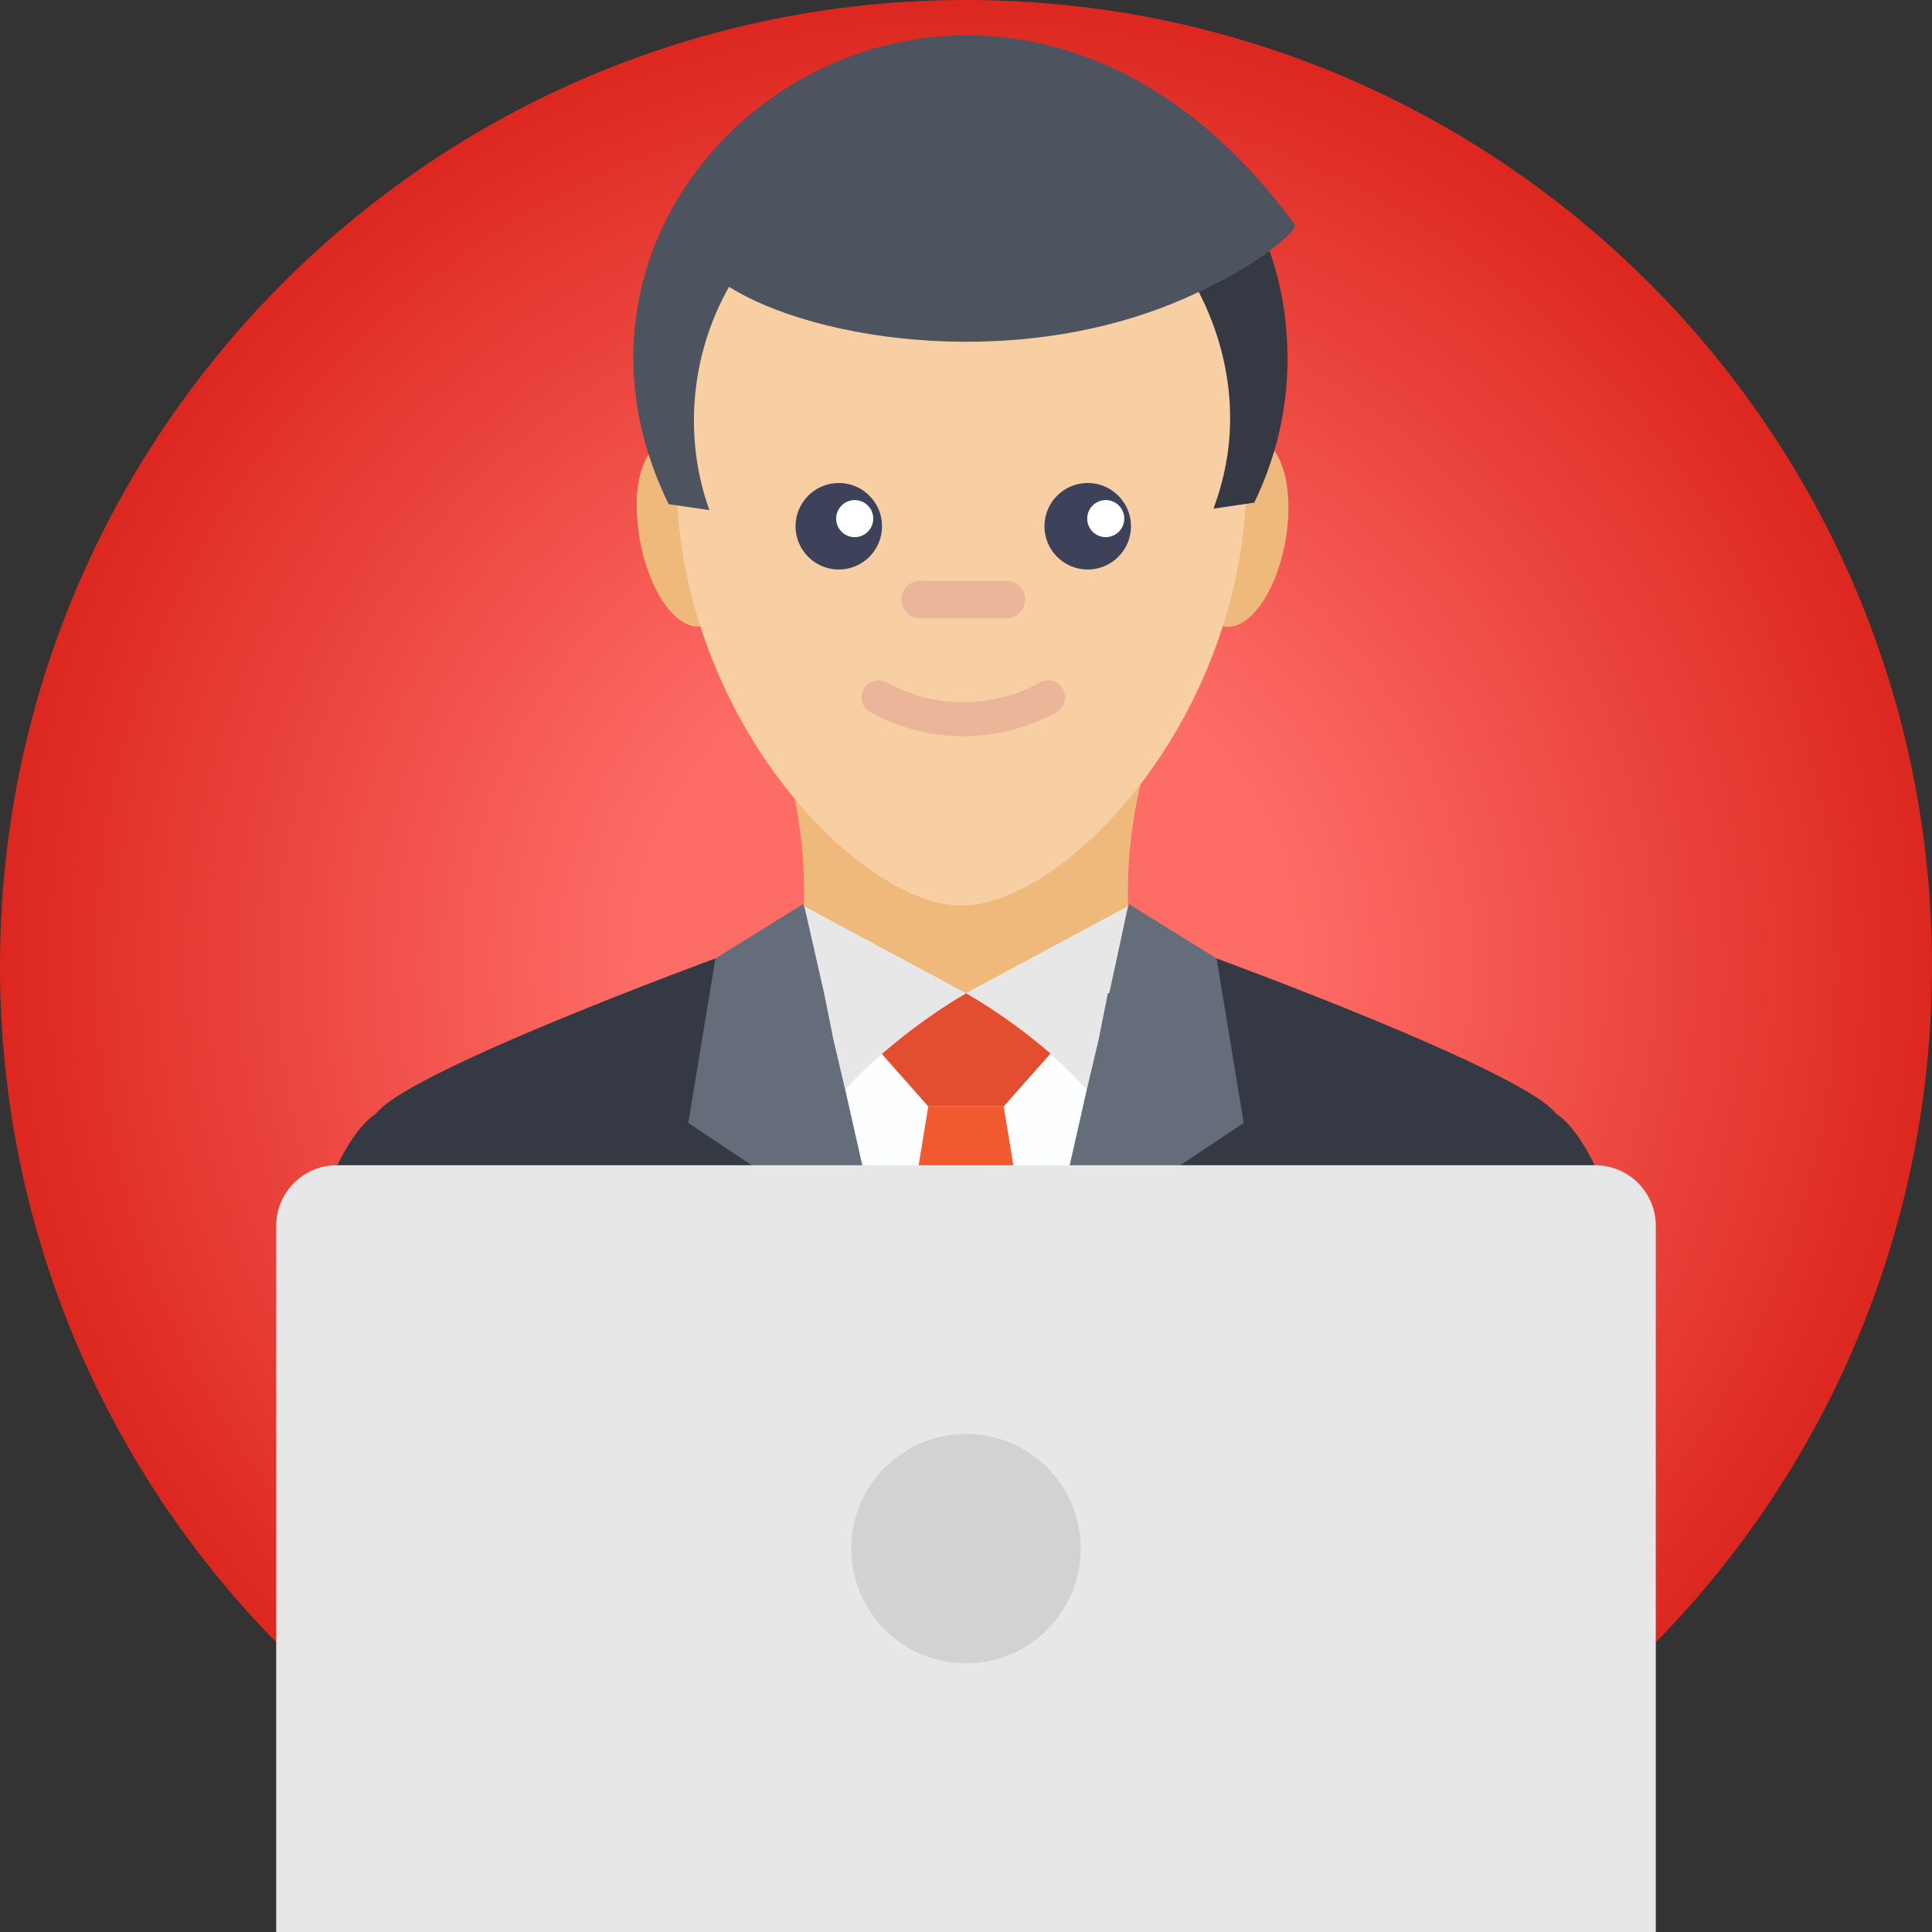 <svg width="68" height="68" viewBox="0 0 68 68" fill="none" xmlns="http://www.w3.org/2000/svg">
<rect x="0" y="0" width="68" height="68" fill="#333333" stroke="none"/>
<g clip-path="url(#clip0_76_314)">
<path d="M34 68C52.778 68 68 52.778 68 34C68 15.222 52.778 0 34 0C15.222 0 0 15.222 0 34C0 52.778 15.222 68 34 68Z" fill="url(#paint0_radial_76_314)"/>
<path d="M56.472 52.7V41.809C55.622 39.631 54.772 39.206 54.772 39.206C53.709 37.719 42.819 33.734 42.819 33.734L41.756 34.212L41.544 34.956L39.578 41.809H28.422L26.456 34.956L26.244 34.212L25.181 33.734C25.181 33.734 14.291 37.719 13.228 39.206C13.228 39.206 12.378 39.631 11.528 41.809V52.7H56.472Z" fill="#353944"/>
<path d="M40.534 36.55C36.178 36.55 31.822 36.55 27.466 36.55C28.581 33.15 28.581 29.591 27.466 26.244H40.534C39.419 29.591 39.419 33.203 40.534 36.55Z" fill="#F0B97C"/>
<path d="M31.981 52.7H36.125L37.081 49.778L38.622 45.103L41.969 34.956H26.456L30.972 49.459L31.981 52.7Z" fill="#FDFEFF"/>
<path d="M37.559 52.7L37.134 50.203L37.081 49.778L36.497 46.112L35.328 38.941H32.672L31.503 46.112L30.972 49.459L30.866 50.203L30.441 52.7H37.559Z" fill="#F1592F"/>
<path d="M34 34.956L39.737 31.875L38.25 38.356C38.25 38.356 36.763 36.603 34 34.956Z" fill="#E8E7E8"/>
<path d="M36.975 37.081L35.328 38.941H32.672L31.025 37.081C31.716 36.444 32.725 35.7 34 34.956C35.275 35.7 36.231 36.444 36.975 37.081Z" fill="#E34E30"/>
<path d="M38.144 52.7L43.297 42.341L41.066 41.331L43.775 39.525L42.819 33.734L39.737 31.822L39.684 31.981L39.047 34.956H38.994L38.675 36.55L38.25 38.356L36.497 46.112L35.009 52.7H38.144Z" fill="#656D7A"/>
<path d="M34 34.956L28.262 31.875L29.75 38.356C29.75 38.356 31.238 36.603 34 34.956Z" fill="#E8E7E8"/>
<path d="M24.703 42.341L29.856 52.7H32.991L31.503 46.112L29.75 38.356L29.325 36.55L29.006 34.956L28.316 31.928L28.262 31.822L25.181 33.734L24.225 39.525L26.934 41.331L24.703 42.341Z" fill="#656D7A"/>
<path d="M43.095 22.049C43.962 22.201 44.924 20.849 45.244 19.028C45.564 17.207 45.12 15.608 44.253 15.456C43.386 15.303 42.424 16.656 42.104 18.476C41.785 20.297 42.228 21.896 43.095 22.049Z" fill="#F0B97C"/>
<path d="M22.525 19.019C22.844 20.825 23.8 22.153 24.65 22.047C25.5 21.887 25.925 20.294 25.606 18.488C24.863 14.131 21.781 14.716 22.525 19.019Z" fill="#F0B97C"/>
<path d="M43.881 16.681C43.881 25.288 37.453 31.875 33.841 31.875C30.281 31.875 23.8 25.288 23.8 16.681C23.8 10.891 28.316 3.453 33.841 3.453C39.419 3.453 43.881 10.891 43.881 16.681Z" fill="#F7CFA3"/>
<path d="M43.297 14.716C43.297 15.831 43.084 16.894 42.712 17.903L44.147 17.691C44.891 16.15 45.316 14.45 45.316 12.644C45.316 11.316 45.103 9.988 44.678 8.819C44.094 9.244 43.244 9.775 42.181 10.253C42.872 11.581 43.297 13.122 43.297 14.716Z" fill="#353944"/>
<path d="M45.581 7.916C45.581 8.075 45.263 8.394 44.625 8.872C44.041 9.297 43.191 9.828 42.128 10.306C36.072 13.175 28.688 12.006 25.659 10.094C24.278 12.537 24.066 15.459 24.969 17.956L23.534 17.744C17.478 5.366 34.956 -6.641 45.581 7.916Z" fill="#4D535F"/>
<path d="M56.153 41.013H11.847C10.678 41.013 9.722 41.969 9.722 43.138V68H58.278V43.138C58.278 41.969 57.322 41.013 56.153 41.013Z" fill="#E8E7E8"/>
<path d="M34 58.544C36.23 58.544 38.038 56.736 38.038 54.506C38.038 52.276 36.23 50.469 34 50.469C31.77 50.469 29.962 52.276 29.962 54.506C29.962 56.736 31.77 58.544 34 58.544Z" fill="#D2D2D4"/>
<path d="M31.045 18.522C31.045 19.363 30.363 20.045 29.523 20.045C28.682 20.045 28 19.363 28 18.522C28 17.682 28.682 17 29.523 17C30.363 17 31.045 17.682 31.045 18.522Z" fill="#3D4159"/>
<path d="M39.807 18.522C39.807 19.363 39.125 20.045 38.284 20.045C37.443 20.045 36.761 19.363 36.761 18.522C36.761 17.682 37.443 17 38.284 17C39.125 17 39.807 17.682 39.807 18.522Z" fill="#3D4159"/>
<path d="M30.735 18.254C30.735 18.614 30.443 18.906 30.082 18.906C29.722 18.906 29.43 18.614 29.43 18.254C29.43 17.893 29.722 17.601 30.082 17.601C30.443 17.601 30.735 17.893 30.735 18.254Z" fill="white"/>
<path d="M39.571 18.254C39.571 18.614 39.279 18.906 38.919 18.906C38.558 18.906 38.266 18.614 38.266 18.254C38.266 17.893 38.558 17.601 38.919 17.601C39.279 17.601 39.571 17.893 39.571 18.254Z" fill="white"/>
<path d="M35.426 21.759H32.381C32.018 21.759 31.724 21.465 31.724 21.102C31.724 20.739 32.018 20.445 32.381 20.445H35.426C35.789 20.445 36.083 20.739 36.083 21.102C36.082 21.465 35.788 21.759 35.426 21.759Z" fill="#EAB599"/>
<path d="M33.904 25.914C32.78 25.914 31.655 25.632 30.631 25.069C30.342 24.91 30.237 24.547 30.396 24.259C30.555 23.97 30.918 23.864 31.207 24.023C32.895 24.951 34.911 24.951 36.6 24.023C36.889 23.864 37.252 23.969 37.411 24.259C37.57 24.547 37.465 24.91 37.175 25.069C36.151 25.632 35.027 25.914 33.904 25.914Z" fill="#EAB599"/>
</g>
<defs>
<radialGradient id="paint0_radial_76_314" cx="0" cy="0" r="1" gradientUnits="userSpaceOnUse" gradientTransform="translate(34 34) rotate(90) scale(34)">
<stop offset="0.34" stop-color="#FE6C66"/>
<stop offset="1" stop-color="#DC271F"/>
</radialGradient>
<clipPath id="clip0_76_314">
<rect width="68" height="68" fill="white"/>
</clipPath>
</defs>
</svg>
